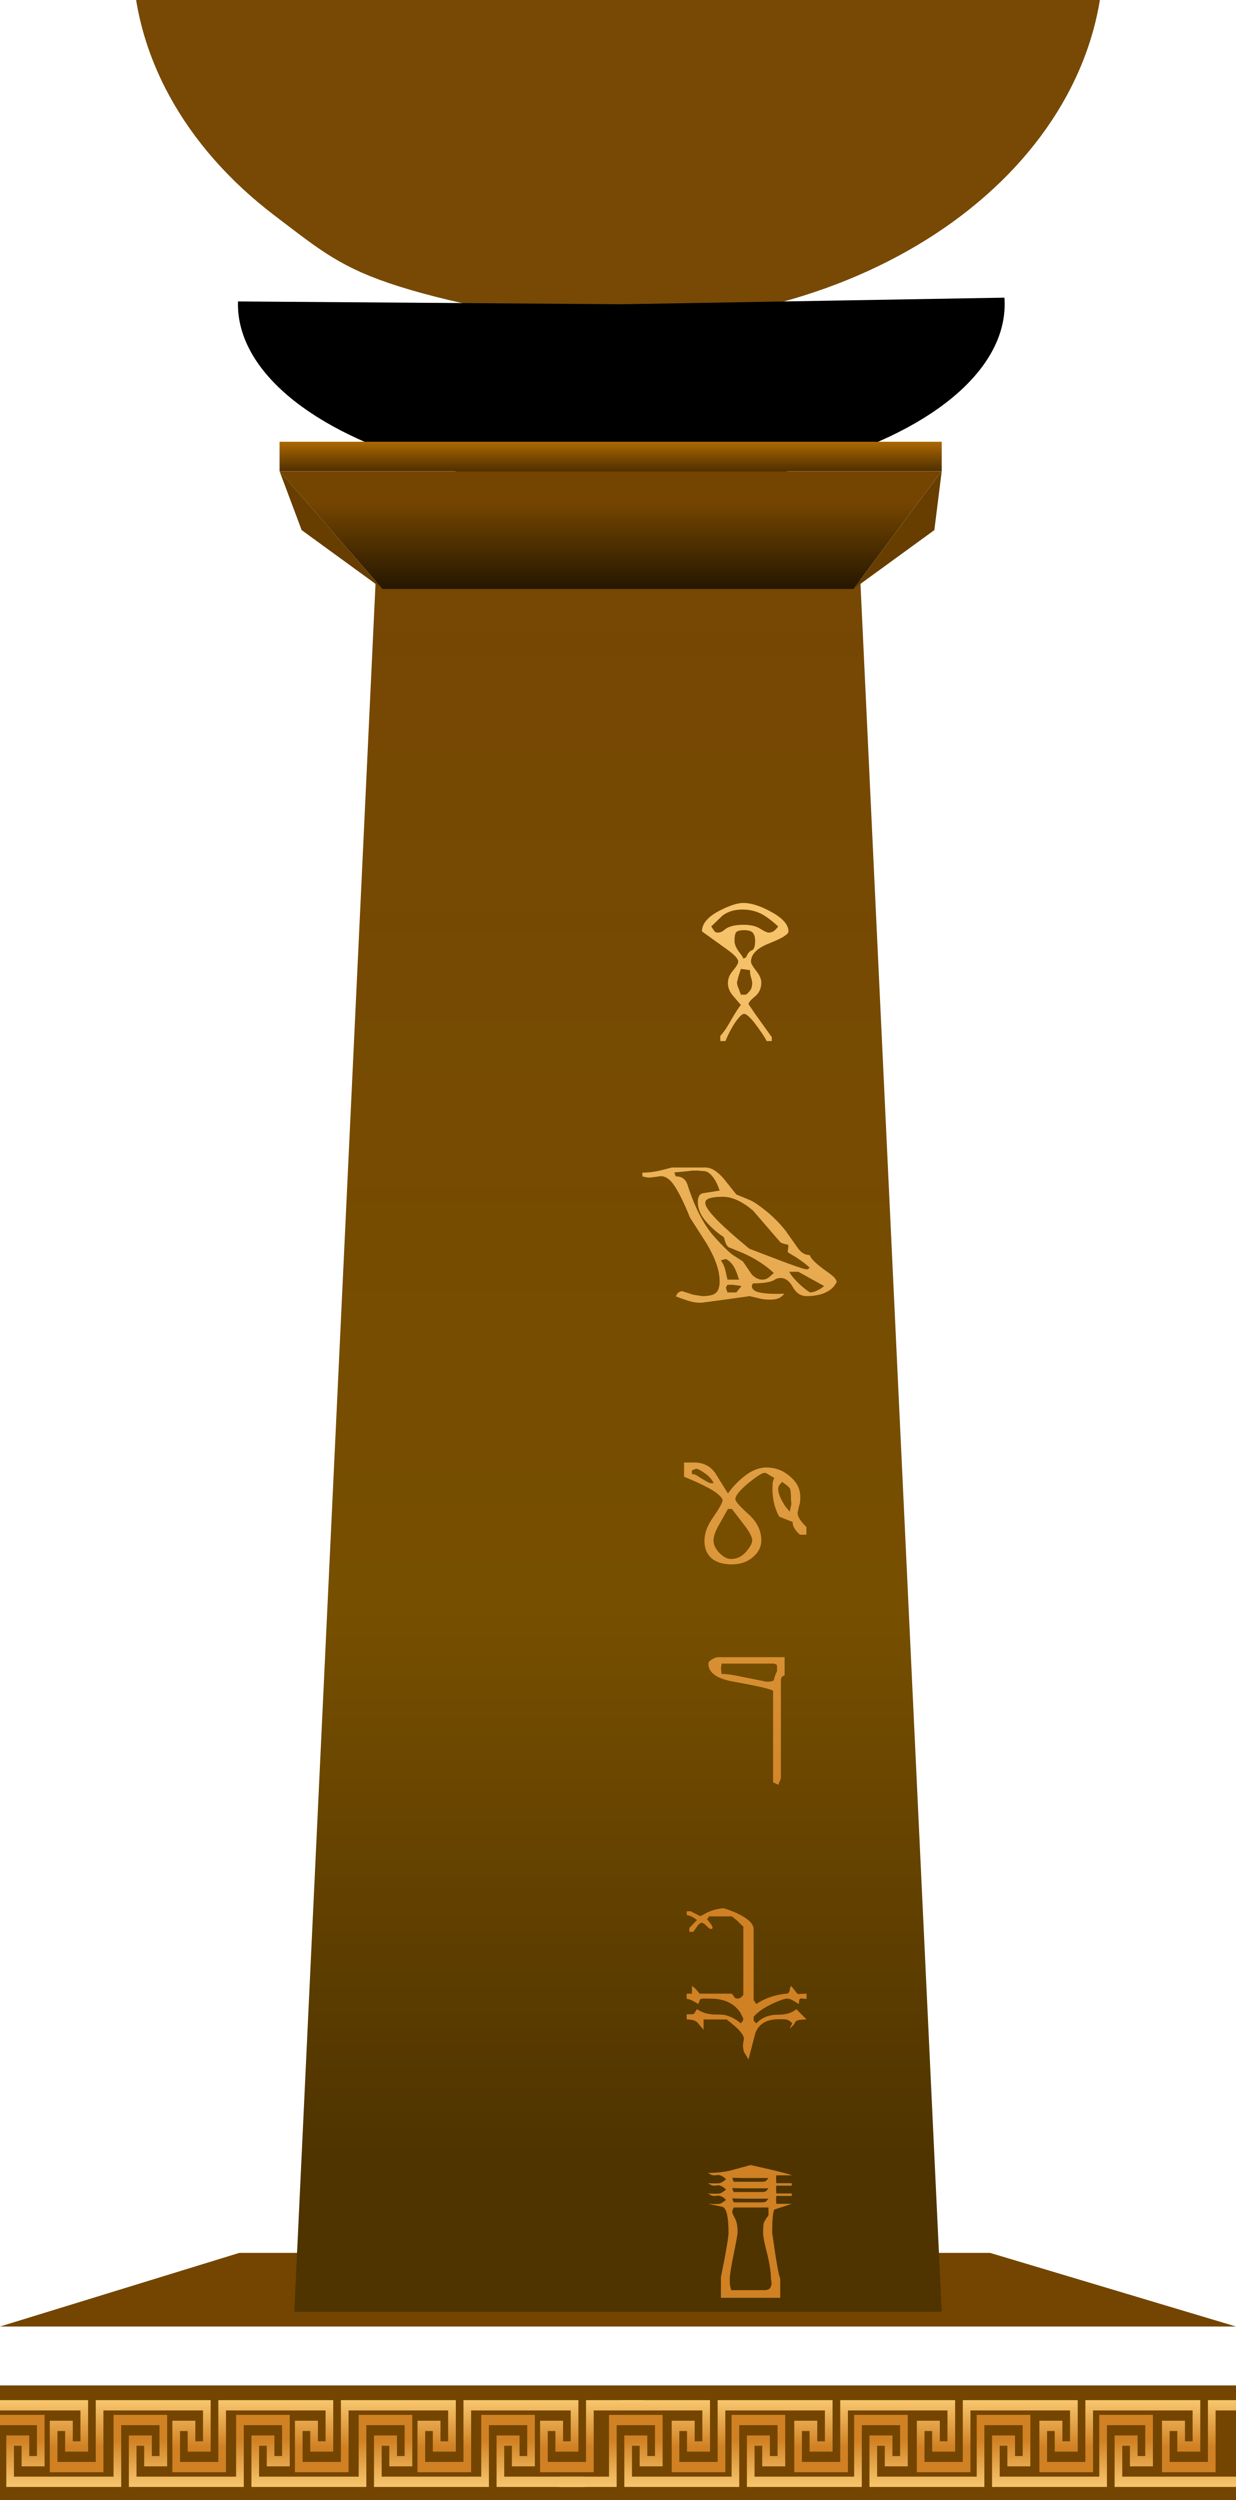 <svg width="187" height="378" viewBox="0 0 187 378" fill="none" xmlns="http://www.w3.org/2000/svg">
<g filter="url(#filter0_i_2328_5151)">
<path d="M0 382.904V351.737H187V382.904H0Z" fill="#744500"/>
</g>
<path d="M0 351.737L36.194 340.606H149.801L187 351.737H0Z" fill="#744500"/>
<path d="M44.523 349.511L57.3 77.916H129.699L142.476 349.511H44.523Z" fill="url(#paint0_linear_2328_5151)"/>
<g filter="url(#filter1_i_2328_5151)">
<path d="M160.938 11.007C164.554 12.314 167.058 15.766 166.481 19.567C165.703 24.701 163.986 29.739 161.372 34.532C157.68 41.3 152.268 47.45 145.447 52.629C138.625 57.809 130.526 61.918 121.613 64.722C112.7 67.525 103.147 68.968 93.499 68.968C83.852 68.968 69.354 66.166 60.441 63.363C51.527 60.56 48.374 57.809 41.552 52.629C34.731 47.45 29.319 41.3 25.627 34.532C23.032 29.774 21.322 24.776 20.535 19.682C19.94 15.826 22.515 12.336 26.206 11.072L31.352 9.31C49.354 3.146 68.251 0 87.279 0H93.499H100.242C120.252 0 140.109 3.478 158.927 10.28L160.938 11.007Z" fill="#774904"/>
</g>
<path fill-rule="evenodd" clip-rule="evenodd" d="M89.824 373.763V364.425L97.357 364.425V362.868L88.665 362.868V372.207H82.87V367.537H84.029V370.65H87.506V362.868H70.121V372.207H64.326V367.537H65.484V370.65H68.962V362.868H51.576V372.207H45.781V367.537H46.94V370.65H50.417V362.868H33.032V372.207H27.237V367.537H28.396V370.65H31.873V362.868H14.488V372.207H8.693V367.537H9.852V370.65H13.329V362.868L0 362.868V364.425L12.17 364.425V369.094H11.011V365.981H7.534V373.763H15.647V364.425H30.714V369.094H29.555V365.981H26.078V373.763H34.191V364.425H49.258V369.094H48.099V365.981H44.622V373.763H52.735V364.425H67.802V369.094H66.644V365.981H63.166V373.763H71.28V364.425H86.347V369.094H85.188V365.981H81.711V373.763H89.824Z" fill="url(#paint1_linear_2328_5151)"/>
<path fill-rule="evenodd" clip-rule="evenodd" d="M183.914 373.763V364.425L186.999 364.425V362.868L182.755 362.868V372.207H176.96V367.537H178.119V370.65H181.596V362.868H164.21V372.207H158.415V367.537H159.574V370.65H163.051V362.868H145.666V372.207H139.871V367.537H141.03V370.65H144.507V362.868H127.122V372.207H121.327V367.537H122.486V370.65H125.963V362.868H108.578V372.207H102.782V367.537H103.941V370.65H107.419V362.868L94.09 362.868V364.425L106.26 364.425V369.094H105.101V365.981H101.623V373.763H109.737V364.425H124.804V369.094H123.645V365.981H120.168V373.763H128.281V364.425H143.348V369.094H142.189V365.981H138.712V373.763H146.825V364.425H161.892V369.094H160.733V365.981H157.256V373.763H165.369V364.425H180.437V369.094H179.278V365.981H175.801V373.763H183.914Z" fill="url(#paint2_linear_2328_5151)"/>
<path d="M0.001 366.65V365.094L6.746 365.094V372.875H3.269V369.763H2.11V374.432H17.177V365.094H25.291V372.875H21.814V369.763H20.654V374.432H35.722V365.094H43.835V372.875H40.358V369.763H39.199V374.432H54.266V365.094H62.379V372.875H58.902V369.763H57.743V374.432H72.81V365.094H80.923V372.875H77.446V369.763H76.287V374.432L88.457 374.432V375.988L75.128 375.988V368.206H78.605V371.319H79.764V366.65H73.969V375.988H56.584V368.206H60.061V371.319H61.22V366.65H55.425V375.988H38.04V368.206H41.517V371.319H42.676V366.65H36.881V375.988H19.495V368.206H22.973V371.319H24.132V366.65H18.337V375.988H0.951V368.206H4.428V371.319H5.587V366.65H0.001Z" fill="url(#paint3_linear_2328_5151)"/>
<path fill-rule="evenodd" clip-rule="evenodd" d="M92.139 365.094V374.432L84.605 374.432V375.988L93.298 375.988V366.65H99.093V371.319H97.934V368.206H94.457V375.988H111.842V366.65H117.637V371.319H116.478V368.206H113.001V375.988H130.386V366.65H136.181V371.319H135.022V368.206H131.545V375.988H148.93V366.65H154.726V371.319H153.567V368.206H150.089V375.988H167.475V366.65H173.27V371.319H172.111V368.206H168.634V375.988L187 375.988L187 374.432H169.793V369.763H170.952V372.875H174.429V365.094H166.316V374.432H151.248V369.763H152.407V372.875H155.885V365.094H147.771V374.432H132.704V369.763H133.863V372.875H137.34V365.094H129.227V374.432H114.16V369.763H115.319V372.875H118.796V365.094H110.683V374.432H95.616V369.763H96.775V372.875H100.252V365.094H92.139Z" fill="url(#paint4_linear_2328_5151)"/>
<g filter="url(#filter2_i_2328_5151)">
<path d="M99.257 109.647C99.257 110.084 98.312 110.676 96.421 111.424C94.53 112.151 93.585 113.086 93.585 114.229C93.585 114.478 93.845 114.935 94.364 115.6C94.883 116.244 95.143 116.836 95.143 117.377C95.143 118.27 94.821 118.977 94.177 119.496C93.554 119.995 93.232 120.379 93.211 120.649L94.208 122.114L96.733 125.636V126.228H95.954C95.725 125.75 95.268 125.044 94.582 124.109C93.626 122.779 92.941 122.114 92.525 122.114C92.276 122.114 91.881 122.478 91.341 123.205C90.738 124.057 90.198 125.064 89.72 126.228H88.941V125.449C89.398 124.95 89.835 124.337 90.25 123.61C91.123 122.072 91.725 121.127 92.058 120.774L90.749 119.247C90.312 118.686 90.094 118.093 90.094 117.47C90.094 116.784 90.344 116.161 90.842 115.6C91.341 115.018 91.611 114.561 91.653 114.229C91.653 113.792 91.081 113.169 89.938 112.359L86.167 109.647C86.167 108.463 87.082 107.403 88.91 106.468C90.385 105.72 91.559 105.346 92.432 105.346C93.575 105.346 94.936 105.772 96.515 106.624C98.343 107.601 99.257 108.608 99.257 109.647ZM97.699 108.899C97.013 108.276 96.39 107.777 95.829 107.403C94.811 106.697 93.637 106.344 92.307 106.344C91.102 106.344 90.094 106.645 89.284 107.247L87.57 108.899L88.006 109.554C88.131 109.741 88.307 109.834 88.536 109.834C88.889 109.834 89.211 109.71 89.502 109.46C90.084 108.92 91.06 108.65 92.432 108.65C93.512 108.65 94.343 108.837 94.925 109.211C95.528 109.585 95.954 109.793 96.203 109.834C96.515 109.834 96.785 109.762 97.013 109.616C97.242 109.45 97.47 109.211 97.699 108.899ZM94.208 111.112C94.208 110.51 94.084 110.084 93.834 109.834C93.606 109.585 93.169 109.46 92.525 109.46C91.944 109.46 91.549 109.564 91.341 109.772C91.175 109.98 91.092 110.426 91.092 111.112C91.092 111.548 91.299 112.068 91.715 112.67C92.13 113.19 92.369 113.554 92.432 113.761L92.837 113.574C93.086 112.972 93.377 112.619 93.71 112.515C94.042 112.39 94.208 111.922 94.208 111.112ZM93.772 117.377L93.678 116.878C93.595 116.649 93.533 116.431 93.491 116.223C93.45 116.016 93.429 115.777 93.429 115.507L92.058 115.32L91.684 116.473L91.466 117.345C91.466 117.616 91.549 117.927 91.715 118.28L92.058 119.215H92.837C93.211 118.904 93.46 118.623 93.585 118.374C93.71 118.104 93.772 117.771 93.772 117.377ZM106.546 162.67C106.297 163.127 106.017 163.48 105.705 163.729C104.811 164.436 103.575 164.789 101.996 164.789C101.123 164.789 100.427 164.332 99.908 163.418C99.409 162.503 98.796 162.046 98.069 162.046C97.737 162.046 97.446 162.129 97.196 162.296C96.635 162.67 95.544 162.857 93.924 162.857C93.82 162.961 93.747 163.085 93.706 163.231C93.706 163.688 94.038 164.01 94.703 164.197C95.43 164.363 96.261 164.446 97.196 164.446H97.913L98.599 164.415C98.433 164.706 98.142 164.945 97.726 165.132C97.373 165.256 96.957 165.319 96.48 165.319C96.251 165.319 96.002 165.308 95.731 165.288C95.482 165.267 95.222 165.225 94.952 165.163L93.394 164.789L89.841 165.288L86.101 165.786C85.727 165.786 85.447 165.776 85.26 165.755C85.073 165.734 84.771 165.672 84.356 165.568C83.774 165.402 83.057 165.153 82.205 164.82L82.486 164.353C82.673 164.166 82.901 164.062 83.171 164.041L84.823 164.571L86.195 164.789C87.192 164.789 87.877 164.633 88.251 164.321C88.646 163.989 88.844 163.407 88.844 162.576C88.844 160.935 88.179 159.013 86.849 156.81L84.356 152.914C83.358 150.442 82.486 148.717 81.738 147.741C81.177 147.014 80.574 146.65 79.93 146.65L79.057 146.775L78.216 146.868C77.925 146.868 77.572 146.806 77.156 146.681V146.12C78.091 146.12 79.057 145.995 80.055 145.746L81.644 145.341H86.693C87.587 145.341 88.532 145.933 89.529 147.117L91.368 149.424L93.114 150.141C93.674 150.348 94.267 150.691 94.89 151.169C96.448 152.291 97.768 153.548 98.848 154.94L100.718 157.589C101.217 158.254 101.809 158.587 102.495 158.587C102.578 159.106 103.523 160 105.331 161.267C106.141 161.828 106.546 162.296 106.546 162.67ZM102.495 160.519C101.934 159.979 101.227 159.439 100.375 158.898L99.191 158.182C99.129 158.119 99.129 157.953 99.191 157.683C99.253 157.392 99.253 157.174 99.191 157.028L98.692 156.904C98.339 156.821 98.111 156.727 98.007 156.623L93.893 151.855C92.251 150.463 90.724 149.767 89.311 149.767C88.459 149.767 87.805 149.839 87.348 149.985C86.911 150.109 86.683 150.338 86.662 150.67C86.662 151.19 87.233 152.031 88.376 153.195C89.02 153.881 90.09 154.868 91.586 156.156L93.332 157.621L97.57 159.241C100.188 160.239 101.664 160.737 101.996 160.737C102.121 160.737 102.204 160.727 102.245 160.706C102.245 160.685 102.266 160.654 102.308 160.613C102.37 160.55 102.432 160.519 102.495 160.519ZM104.645 163.262L100.749 161.111H99.378C99.627 161.631 100.199 162.306 101.092 163.137C101.882 163.823 102.37 164.186 102.557 164.228C102.869 164.228 103.232 164.124 103.648 163.916C103.897 163.792 104.084 163.688 104.209 163.605C104.334 163.522 104.479 163.407 104.645 163.262ZM97.04 161.298C95.856 160.176 94.371 159.2 92.584 158.369L90.215 157.402C90.007 157.278 89.831 157.008 89.685 156.592C89.581 156.156 89.498 155.906 89.436 155.844C88.418 155.179 87.514 154.379 86.724 153.444C85.935 152.509 85.54 151.554 85.54 150.577C85.54 149.808 85.789 149.361 86.288 149.237L88.844 148.832C88.553 147.959 88.21 147.273 87.815 146.775C87.42 146.255 87.015 145.964 86.6 145.902L85.509 145.808C85.301 145.808 85.104 145.808 84.917 145.808C84.73 145.808 84.511 145.829 84.262 145.871L81.987 146.089L82.081 146.369L82.205 146.681C83.119 146.681 83.712 147.107 83.982 147.959C85.083 151.408 86.444 154.036 88.064 155.844C89.124 157.028 89.997 157.901 90.683 158.462L92.365 159.553L93.706 161.516C94.225 162.036 94.745 162.296 95.264 162.296C95.68 162.296 96.033 162.171 96.324 161.922L97.04 161.298ZM91.773 162.296C91.669 161.984 91.566 161.672 91.462 161.361C91.296 160.924 91.129 160.571 90.963 160.301C90.672 159.823 90.288 159.449 89.81 159.179L89.031 159.366C89.384 159.906 89.602 160.384 89.685 160.8L90.028 162.296H91.773ZM92.147 163.262L91.056 163.106L90.807 163.075H90.028L89.779 163.511L90.028 164.228H91.368L92.147 163.262ZM101.972 200.857H101.006C100.424 200.379 100.061 199.859 99.915 199.298C99.915 199.132 99.894 199.007 99.853 198.924L98.513 198.394L97.889 198.145C97.702 197.917 97.463 197.366 97.172 196.493C96.944 195.621 96.83 194.779 96.83 193.969L96.861 193.034C96.902 192.784 96.986 192.535 97.11 192.286L96.269 191.787C96.019 191.6 95.801 191.507 95.614 191.507C95.282 191.507 94.482 192.016 93.214 193.034C91.885 194.135 91.22 194.956 91.22 195.496C91.22 195.808 91.874 196.556 93.183 197.74C94.492 198.904 95.147 200.233 95.147 201.729C95.147 202.685 94.721 203.527 93.869 204.254C93.038 204.981 91.968 205.345 90.659 205.345C89.246 205.345 88.186 204.991 87.48 204.285C86.856 203.662 86.545 202.841 86.545 201.823C86.545 201.22 86.649 200.638 86.856 200.077C87.064 199.496 87.417 198.852 87.916 198.145C88.789 196.878 89.246 196.057 89.287 195.683C89.287 195.371 88.913 194.945 88.165 194.405C87.23 193.761 85.662 192.992 83.459 192.099V189.948H85.017C86.389 189.948 87.448 190.489 88.197 191.569L90.098 194.623C90.867 193.543 91.77 192.618 92.809 191.849C93.848 191.081 94.887 190.696 95.926 190.696C97.214 190.696 98.347 191.101 99.323 191.912C100.32 192.701 100.881 193.605 101.006 194.623L101.037 194.935V195.247C101.037 195.538 101.027 195.766 101.006 195.932C100.985 196.099 100.923 196.348 100.819 196.68L100.632 197.553C100.632 197.802 100.726 198.093 100.913 198.426C101.1 198.758 101.453 199.184 101.972 199.703V200.857ZM99.635 195.496C99.635 194.644 99.583 194.114 99.479 193.906C99.375 193.678 98.98 193.335 98.294 192.878L97.983 193.221C97.796 193.449 97.702 193.688 97.702 193.938C97.702 194.436 97.9 195.049 98.294 195.776C98.461 196.067 98.617 196.327 98.762 196.556C98.928 196.763 99.157 197.034 99.448 197.366L99.697 196.213L99.635 195.496ZM87.947 193.065C87.635 192.442 87.126 191.901 86.42 191.444C85.859 191.07 85.485 190.883 85.298 190.883L84.644 191.133V191.694C84.934 191.694 85.204 191.777 85.454 191.943C86.077 192.359 86.711 192.733 87.355 193.065H87.947ZM93.775 201.729C93.775 201.314 93.474 200.67 92.871 199.797L90.69 196.961H90.098L88.602 199.61C88.145 200.462 87.916 201.168 87.916 201.729C87.916 202.373 88.217 203.007 88.82 203.63C89.422 204.233 90.004 204.534 90.565 204.534C91.521 204.534 92.331 204.108 92.996 203.256C93.516 202.612 93.775 202.103 93.775 201.729ZM98.673 222.12L98.392 222.245C98.205 222.369 98.112 222.588 98.112 222.899V237.516C98.112 237.683 98.06 237.87 97.956 238.077L97.707 238.67L96.928 238.296V224.458C96.47 224.167 94.497 223.71 91.006 223.086C88.429 222.65 87.141 221.736 87.141 220.344C87.141 220.094 87.411 219.835 87.952 219.564C88.201 219.44 88.398 219.377 88.544 219.377H98.673V222.12ZM97.52 221.528V220.562L97.115 220.344H89.136L89.042 221.06L89.136 221.902C89.468 221.902 89.874 221.933 90.351 221.995C90.829 222.058 91.401 222.162 92.066 222.307L95.93 223.086C96.616 223.086 96.99 222.993 97.052 222.806C97.177 222.245 97.333 221.819 97.52 221.528ZM101.994 274.145C100.955 274.145 100.384 274.28 100.28 274.55C100.176 274.82 99.906 275.142 99.469 275.516C99.532 275.288 99.656 275.028 99.843 274.737C99.594 274.488 99.376 274.322 99.189 274.239C99.002 274.156 98.732 274.114 98.379 274.114H97.786C95.916 274.114 94.732 274.831 94.233 276.264L93.205 280.191L92.519 279.038C92.457 278.851 92.405 278.56 92.363 278.166L92.426 277.573L92.519 277.106C92.519 276.815 92.353 276.462 92.02 276.046C91.688 275.61 90.982 274.976 89.901 274.145H86.41V275.703L85.507 274.644C85.216 274.311 84.665 274.145 83.855 274.145V273.366H84.322C84.696 273.366 84.915 273.335 84.977 273.272L85.413 272.587C85.746 272.815 86.151 273.013 86.629 273.179C86.878 273.241 87.117 273.293 87.346 273.335C87.574 273.376 87.855 273.397 88.187 273.397H88.654C89.382 273.397 89.974 273.511 90.431 273.74C90.951 273.927 91.491 274.259 92.052 274.737C92.114 274.613 92.187 274.519 92.27 274.457C92.353 274.374 92.405 274.228 92.426 274.02L91.958 273.085C91.002 271.693 89.506 270.997 87.47 270.997H86.878L86.41 270.966L85.943 271.06C85.86 271.122 85.756 271.371 85.631 271.808L84.79 271.34C84.561 271.195 84.25 271.091 83.855 271.028V270.249H84.634L84.665 269.501L84.634 269.065C84.904 269.252 85.133 269.449 85.32 269.657L85.818 270.249H90.68L91.21 270.935L91.553 270.997C91.782 270.997 91.989 270.904 92.176 270.717L92.426 270.436V260.12L91.74 259.466C91.595 259.279 91.241 258.977 90.68 258.562H87.19L87.096 258.811L86.94 258.998L87.532 259.746C87.657 259.933 87.74 260.11 87.782 260.276C87.782 260.401 87.678 260.463 87.47 260.463C87.366 260.463 87.159 260.307 86.847 259.995C86.556 259.684 86.307 259.528 86.099 259.528C85.933 259.528 85.735 259.684 85.507 259.995L84.852 260.899H84.26V260.307L85.413 259.123C85.143 258.894 84.831 258.697 84.478 258.531L83.855 258.344V257.783H84.447L85.912 258.531L87.034 257.938C87.948 257.544 88.779 257.346 89.527 257.346C90.525 257.679 91.262 257.97 91.74 258.219C93.236 258.967 93.984 259.725 93.984 260.494V271.215L94.389 271.808C95.698 270.935 97.205 270.416 98.908 270.249C99.282 270.249 99.469 269.979 99.469 269.439L99.656 269.065L100.467 270.093C100.55 270.218 100.654 270.291 100.778 270.312L101.184 270.28L101.994 270.249V271.028L101.028 270.966C100.945 271.091 100.893 271.195 100.872 271.278C100.872 271.506 100.851 271.683 100.81 271.808L99.937 271.278C99.646 271.091 99.324 270.997 98.971 270.997C98.763 270.997 98.327 271.132 97.662 271.402C95.958 272.088 94.732 272.867 93.984 273.74V274.332L94.389 274.737C95.22 273.865 96.29 273.428 97.599 273.428C98.888 273.428 99.833 273.148 100.436 272.587L101.371 273.522L101.994 274.145ZM99.754 302.016L97.105 302.889C96.897 303.346 96.793 304.509 96.793 306.379L97.26 309.621C97.593 311.782 97.842 313.007 98.008 313.298V316.228H89.032V313.111L89.593 310.306C89.78 309.267 89.926 308.426 90.03 307.782C90.134 307.117 90.186 306.649 90.186 306.379C90.186 304.052 89.895 302.754 89.313 302.483L87.069 302.016L87.817 302.047H88.347C88.638 302.047 88.845 302.026 88.97 301.985C89.095 301.922 89.219 301.85 89.344 301.767C89.49 301.684 89.645 301.569 89.812 301.424C89.583 301.195 89.386 301.039 89.219 300.956C89.074 300.873 88.897 300.811 88.69 300.769L88.129 300.832C87.9 300.832 87.734 300.811 87.63 300.769L87.069 300.458L87.817 300.489H88.347C88.638 300.489 88.845 300.468 88.97 300.426C89.095 300.364 89.219 300.291 89.344 300.208C89.49 300.125 89.645 300.011 89.812 299.865C89.583 299.637 89.386 299.481 89.219 299.398C89.074 299.315 88.897 299.253 88.69 299.211L88.129 299.273C87.9 299.273 87.734 299.253 87.63 299.211L87.069 298.899L87.817 298.93H88.347C88.638 298.93 88.845 298.91 88.97 298.868C89.095 298.806 89.219 298.733 89.344 298.65C89.49 298.567 89.645 298.453 89.812 298.307C89.583 298.079 89.386 297.923 89.219 297.84C89.074 297.757 88.897 297.694 88.69 297.653L88.129 297.715C87.9 297.715 87.734 297.694 87.63 297.653L87.069 297.341C88.399 297.341 89.562 297.216 90.56 296.967L93.52 296.157L96.419 296.811C98.434 297.289 99.546 297.59 99.754 297.715H97.416L97.385 298.12V298.338L97.416 298.899H99.754V299.273H97.416L97.385 299.678V299.897L97.416 300.458H99.754V300.832H97.416L97.385 301.237V301.455L97.416 302.016H99.754ZM96.232 298.12H95.453H94.829H94.331H93.894H93.52H92.367L91.152 298.089H90.747L90.84 298.369L90.965 298.681H95.266C95.557 298.681 95.764 298.629 95.889 298.525L96.232 298.12ZM96.232 299.678H95.453H94.829H94.331H93.894H93.52H92.367L91.152 299.647H90.747L90.84 299.928L90.965 300.239H95.266C95.557 300.239 95.764 300.188 95.889 300.084L96.232 299.678ZM96.232 301.237H95.453H94.829H94.331H93.894H93.52H92.367L91.152 301.206H90.747L90.84 301.486L90.965 301.798H95.266C95.557 301.798 95.764 301.746 95.889 301.642L96.232 301.237ZM96.606 313.392C96.606 312.249 96.346 310.701 95.827 308.748C95.557 307.626 95.422 306.868 95.422 306.473C95.422 305.725 95.453 305.216 95.515 304.946C95.598 304.676 95.837 304.281 96.232 303.761V302.577H90.965L90.809 302.92L90.747 303.263C90.747 303.387 90.882 303.699 91.152 304.198C91.422 304.676 91.557 305.392 91.557 306.348C91.557 306.639 91.297 308.052 90.778 310.587C90.508 312 90.373 312.935 90.373 313.392C90.373 313.953 90.393 314.306 90.435 314.451L90.591 315.075H95.64C95.993 315.075 96.263 314.981 96.45 314.794C96.575 314.628 96.658 314.4 96.699 314.109L96.668 313.703L96.606 313.392Z" fill="url(#paint5_linear_2328_5151)"/>
</g>
<g filter="url(#filter3_f_2328_5151)">
<path d="M151.963 45C152.333 49.992 149.929 54.942 145.001 59.334C140.073 63.727 132.8 67.404 123.937 69.982C115.073 72.561 104.942 73.947 94.594 73.999C84.247 74.05 74.059 72.763 65.088 70.273C56.117 67.783 48.689 64.179 43.576 59.836C38.462 55.493 35.849 50.568 36.007 45.573L94.002 46L151.963 45Z" fill="black"/>
</g>
<g filter="url(#filter4_i_2328_5151)">
<rect x="42.297" y="57.881" width="100.179" height="4.452" fill="url(#paint6_linear_2328_5151)"/>
</g>
<g filter="url(#filter5_i_2328_5151)">
<path d="M42.297 62.333H142.475L129.117 80.142H57.879L42.297 62.333Z" fill="url(#paint7_linear_2328_5151)"/>
</g>
<g filter="url(#filter6_i_2328_5151)">
<path d="M42.297 62.333L57.88 80.142L45.636 71.238L42.297 62.333Z" fill="#673D00"/>
</g>
<g filter="url(#filter7_i_2328_5151)">
<path d="M142.477 62.333L129.119 80.142L141.363 71.238L142.477 62.333Z" fill="#673D00"/>
</g>
<defs>
<filter id="filter0_i_2328_5151" x="0" y="351.737" width="187" height="40.072" filterUnits="userSpaceOnUse" color-interpolation-filters="sRGB">
<feFlood flood-opacity="0" result="BackgroundImageFix"/>
<feBlend mode="normal" in="SourceGraphic" in2="BackgroundImageFix" result="shape"/>
<feColorMatrix in="SourceAlpha" type="matrix" values="0 0 0 0 0 0 0 0 0 0 0 0 0 0 0 0 0 0 127 0" result="hardAlpha"/>
<feOffset dy="8.905"/>
<feGaussianBlur stdDeviation="4.452"/>
<feComposite in2="hardAlpha" operator="arithmetic" k2="-1" k3="1"/>
<feColorMatrix type="matrix" values="0 0 0 0 0 0 0 0 0 0 0 0 0 0 0 0 0 0 0.25 0"/>
<feBlend mode="normal" in2="shape" result="effect1_innerShadow_2328_5151"/>
</filter>
<filter id="filter1_i_2328_5151" x="20.45" y="-8.905" width="146.114" height="77.873" filterUnits="userSpaceOnUse" color-interpolation-filters="sRGB">
<feFlood flood-opacity="0" result="BackgroundImageFix"/>
<feBlend mode="normal" in="SourceGraphic" in2="BackgroundImageFix" result="shape"/>
<feColorMatrix in="SourceAlpha" type="matrix" values="0 0 0 0 0 0 0 0 0 0 0 0 0 0 0 0 0 0 127 0" result="hardAlpha"/>
<feOffset dy="-20.036"/>
<feGaussianBlur stdDeviation="4.452"/>
<feComposite in2="hardAlpha" operator="arithmetic" k2="-1" k3="1"/>
<feColorMatrix type="matrix" values="0 0 0 0 0 0 0 0 0 0 0 0 0 0 0 0 0 0 0.25 0"/>
<feBlend mode="normal" in2="shape" result="effect1_innerShadow_2328_5151"/>
</filter>
<filter id="filter2_i_2328_5151" x="77.156" y="105.346" width="33.843" height="215.334" filterUnits="userSpaceOnUse" color-interpolation-filters="sRGB">
<feFlood flood-opacity="0" result="BackgroundImageFix"/>
<feBlend mode="normal" in="SourceGraphic" in2="BackgroundImageFix" result="shape"/>
<feColorMatrix in="SourceAlpha" type="matrix" values="0 0 0 0 0 0 0 0 0 0 0 0 0 0 0 0 0 0 127 0" result="hardAlpha"/>
<feOffset dx="20.036" dy="31.167"/>
<feGaussianBlur stdDeviation="2.226"/>
<feComposite in2="hardAlpha" operator="arithmetic" k2="-1" k3="1"/>
<feColorMatrix type="matrix" values="0 0 0 0 0.558 0 0 0 0 0.311 0 0 0 0 0.021 0 0 0 0.25 0"/>
<feBlend mode="normal" in2="shape" result="effect1_innerShadow_2328_5151"/>
</filter>
<filter id="filter3_f_2328_5151" x="17.523" y="26.523" width="152.953" height="65.953" filterUnits="userSpaceOnUse" color-interpolation-filters="sRGB">
<feFlood flood-opacity="0" result="BackgroundImageFix"/>
<feBlend mode="normal" in="SourceGraphic" in2="BackgroundImageFix" result="shape"/>
<feGaussianBlur stdDeviation="9.238" result="effect1_foregroundBlur_2328_5151"/>
</filter>
<filter id="filter4_i_2328_5151" x="42.297" y="57.881" width="100.179" height="13.357" filterUnits="userSpaceOnUse" color-interpolation-filters="sRGB">
<feFlood flood-opacity="0" result="BackgroundImageFix"/>
<feBlend mode="normal" in="SourceGraphic" in2="BackgroundImageFix" result="shape"/>
<feColorMatrix in="SourceAlpha" type="matrix" values="0 0 0 0 0 0 0 0 0 0 0 0 0 0 0 0 0 0 127 0" result="hardAlpha"/>
<feOffset dy="8.905"/>
<feGaussianBlur stdDeviation="4.452"/>
<feComposite in2="hardAlpha" operator="arithmetic" k2="-1" k3="1"/>
<feColorMatrix type="matrix" values="0 0 0 0 0 0 0 0 0 0 0 0 0 0 0 0 0 0 0.25 0"/>
<feBlend mode="normal" in2="shape" result="effect1_innerShadow_2328_5151"/>
</filter>
<filter id="filter5_i_2328_5151" x="42.297" y="62.333" width="100.179" height="26.714" filterUnits="userSpaceOnUse" color-interpolation-filters="sRGB">
<feFlood flood-opacity="0" result="BackgroundImageFix"/>
<feBlend mode="normal" in="SourceGraphic" in2="BackgroundImageFix" result="shape"/>
<feColorMatrix in="SourceAlpha" type="matrix" values="0 0 0 0 0 0 0 0 0 0 0 0 0 0 0 0 0 0 127 0" result="hardAlpha"/>
<feOffset dy="8.905"/>
<feGaussianBlur stdDeviation="4.452"/>
<feComposite in2="hardAlpha" operator="arithmetic" k2="-1" k3="1"/>
<feColorMatrix type="matrix" values="0 0 0 0 0 0 0 0 0 0 0 0 0 0 0 0 0 0 0.25 0"/>
<feBlend mode="normal" in2="shape" result="effect1_innerShadow_2328_5151"/>
</filter>
<filter id="filter6_i_2328_5151" x="42.297" y="62.333" width="15.583" height="26.714" filterUnits="userSpaceOnUse" color-interpolation-filters="sRGB">
<feFlood flood-opacity="0" result="BackgroundImageFix"/>
<feBlend mode="normal" in="SourceGraphic" in2="BackgroundImageFix" result="shape"/>
<feColorMatrix in="SourceAlpha" type="matrix" values="0 0 0 0 0 0 0 0 0 0 0 0 0 0 0 0 0 0 127 0" result="hardAlpha"/>
<feOffset dy="8.905"/>
<feGaussianBlur stdDeviation="4.452"/>
<feComposite in2="hardAlpha" operator="arithmetic" k2="-1" k3="1"/>
<feColorMatrix type="matrix" values="0 0 0 0 0 0 0 0 0 0 0 0 0 0 0 0 0 0 0.25 0"/>
<feBlend mode="normal" in2="shape" result="effect1_innerShadow_2328_5151"/>
</filter>
<filter id="filter7_i_2328_5151" x="129.119" y="62.333" width="13.357" height="26.714" filterUnits="userSpaceOnUse" color-interpolation-filters="sRGB">
<feFlood flood-opacity="0" result="BackgroundImageFix"/>
<feBlend mode="normal" in="SourceGraphic" in2="BackgroundImageFix" result="shape"/>
<feColorMatrix in="SourceAlpha" type="matrix" values="0 0 0 0 0 0 0 0 0 0 0 0 0 0 0 0 0 0 127 0" result="hardAlpha"/>
<feOffset dy="8.905"/>
<feGaussianBlur stdDeviation="4.452"/>
<feComposite in2="hardAlpha" operator="arithmetic" k2="-1" k3="1"/>
<feColorMatrix type="matrix" values="0 0 0 0 0 0 0 0 0 0 0 0 0 0 0 0 0 0 0.25 0"/>
<feBlend mode="normal" in2="shape" result="effect1_innerShadow_2328_5151"/>
</filter>
<linearGradient id="paint0_linear_2328_5151" x1="93.5" y1="77.916" x2="93.5" y2="349.511" gradientUnits="userSpaceOnUse">
<stop offset="0.055" stop-color="#744500" stop-opacity="0.986"/>
<stop offset="0.607" stop-color="#774F00"/>
<stop offset="0.915" stop-color="#4F3400"/>
</linearGradient>
<linearGradient id="paint1_linear_2328_5151" x1="47.248" y1="361.535" x2="47.248" y2="375.451" gradientUnits="userSpaceOnUse">
<stop stop-color="#FFD37C"/>
<stop offset="0.607" stop-color="#D08123"/>
</linearGradient>
<linearGradient id="paint2_linear_2328_5151" x1="139.179" y1="361.535" x2="139.179" y2="375.451" gradientUnits="userSpaceOnUse">
<stop stop-color="#FFD37C"/>
<stop offset="0.607" stop-color="#D08123"/>
</linearGradient>
<linearGradient id="paint3_linear_2328_5151" x1="45.529" y1="377.322" x2="45.529" y2="363.405" gradientUnits="userSpaceOnUse">
<stop stop-color="#FFD37C"/>
<stop offset="0.607" stop-color="#D08123"/>
</linearGradient>
<linearGradient id="paint4_linear_2328_5151" x1="137.307" y1="377.322" x2="137.307" y2="363.405" gradientUnits="userSpaceOnUse">
<stop stop-color="#FFD37C"/>
<stop offset="0.607" stop-color="#D08123"/>
</linearGradient>
<linearGradient id="paint5_linear_2328_5151" x1="92.978" y1="74.614" x2="92.978" y2="364.659" gradientUnits="userSpaceOnUse">
<stop stop-color="#FFD37C"/>
<stop offset="0.607" stop-color="#D08123"/>
</linearGradient>
<linearGradient id="paint6_linear_2328_5151" x1="92.386" y1="57.881" x2="92.386" y2="62.333" gradientUnits="userSpaceOnUse">
<stop stop-color="#AD6801"/>
<stop offset="1" stop-color="#4F2F01"/>
</linearGradient>
<linearGradient id="paint7_linear_2328_5151" x1="92.386" y1="62.333" x2="92.386" y2="80.142" gradientUnits="userSpaceOnUse">
<stop offset="0.271" stop-color="#744500"/>
<stop offset="0.984" stop-color="#271800"/>
</linearGradient>
</defs>
</svg>
